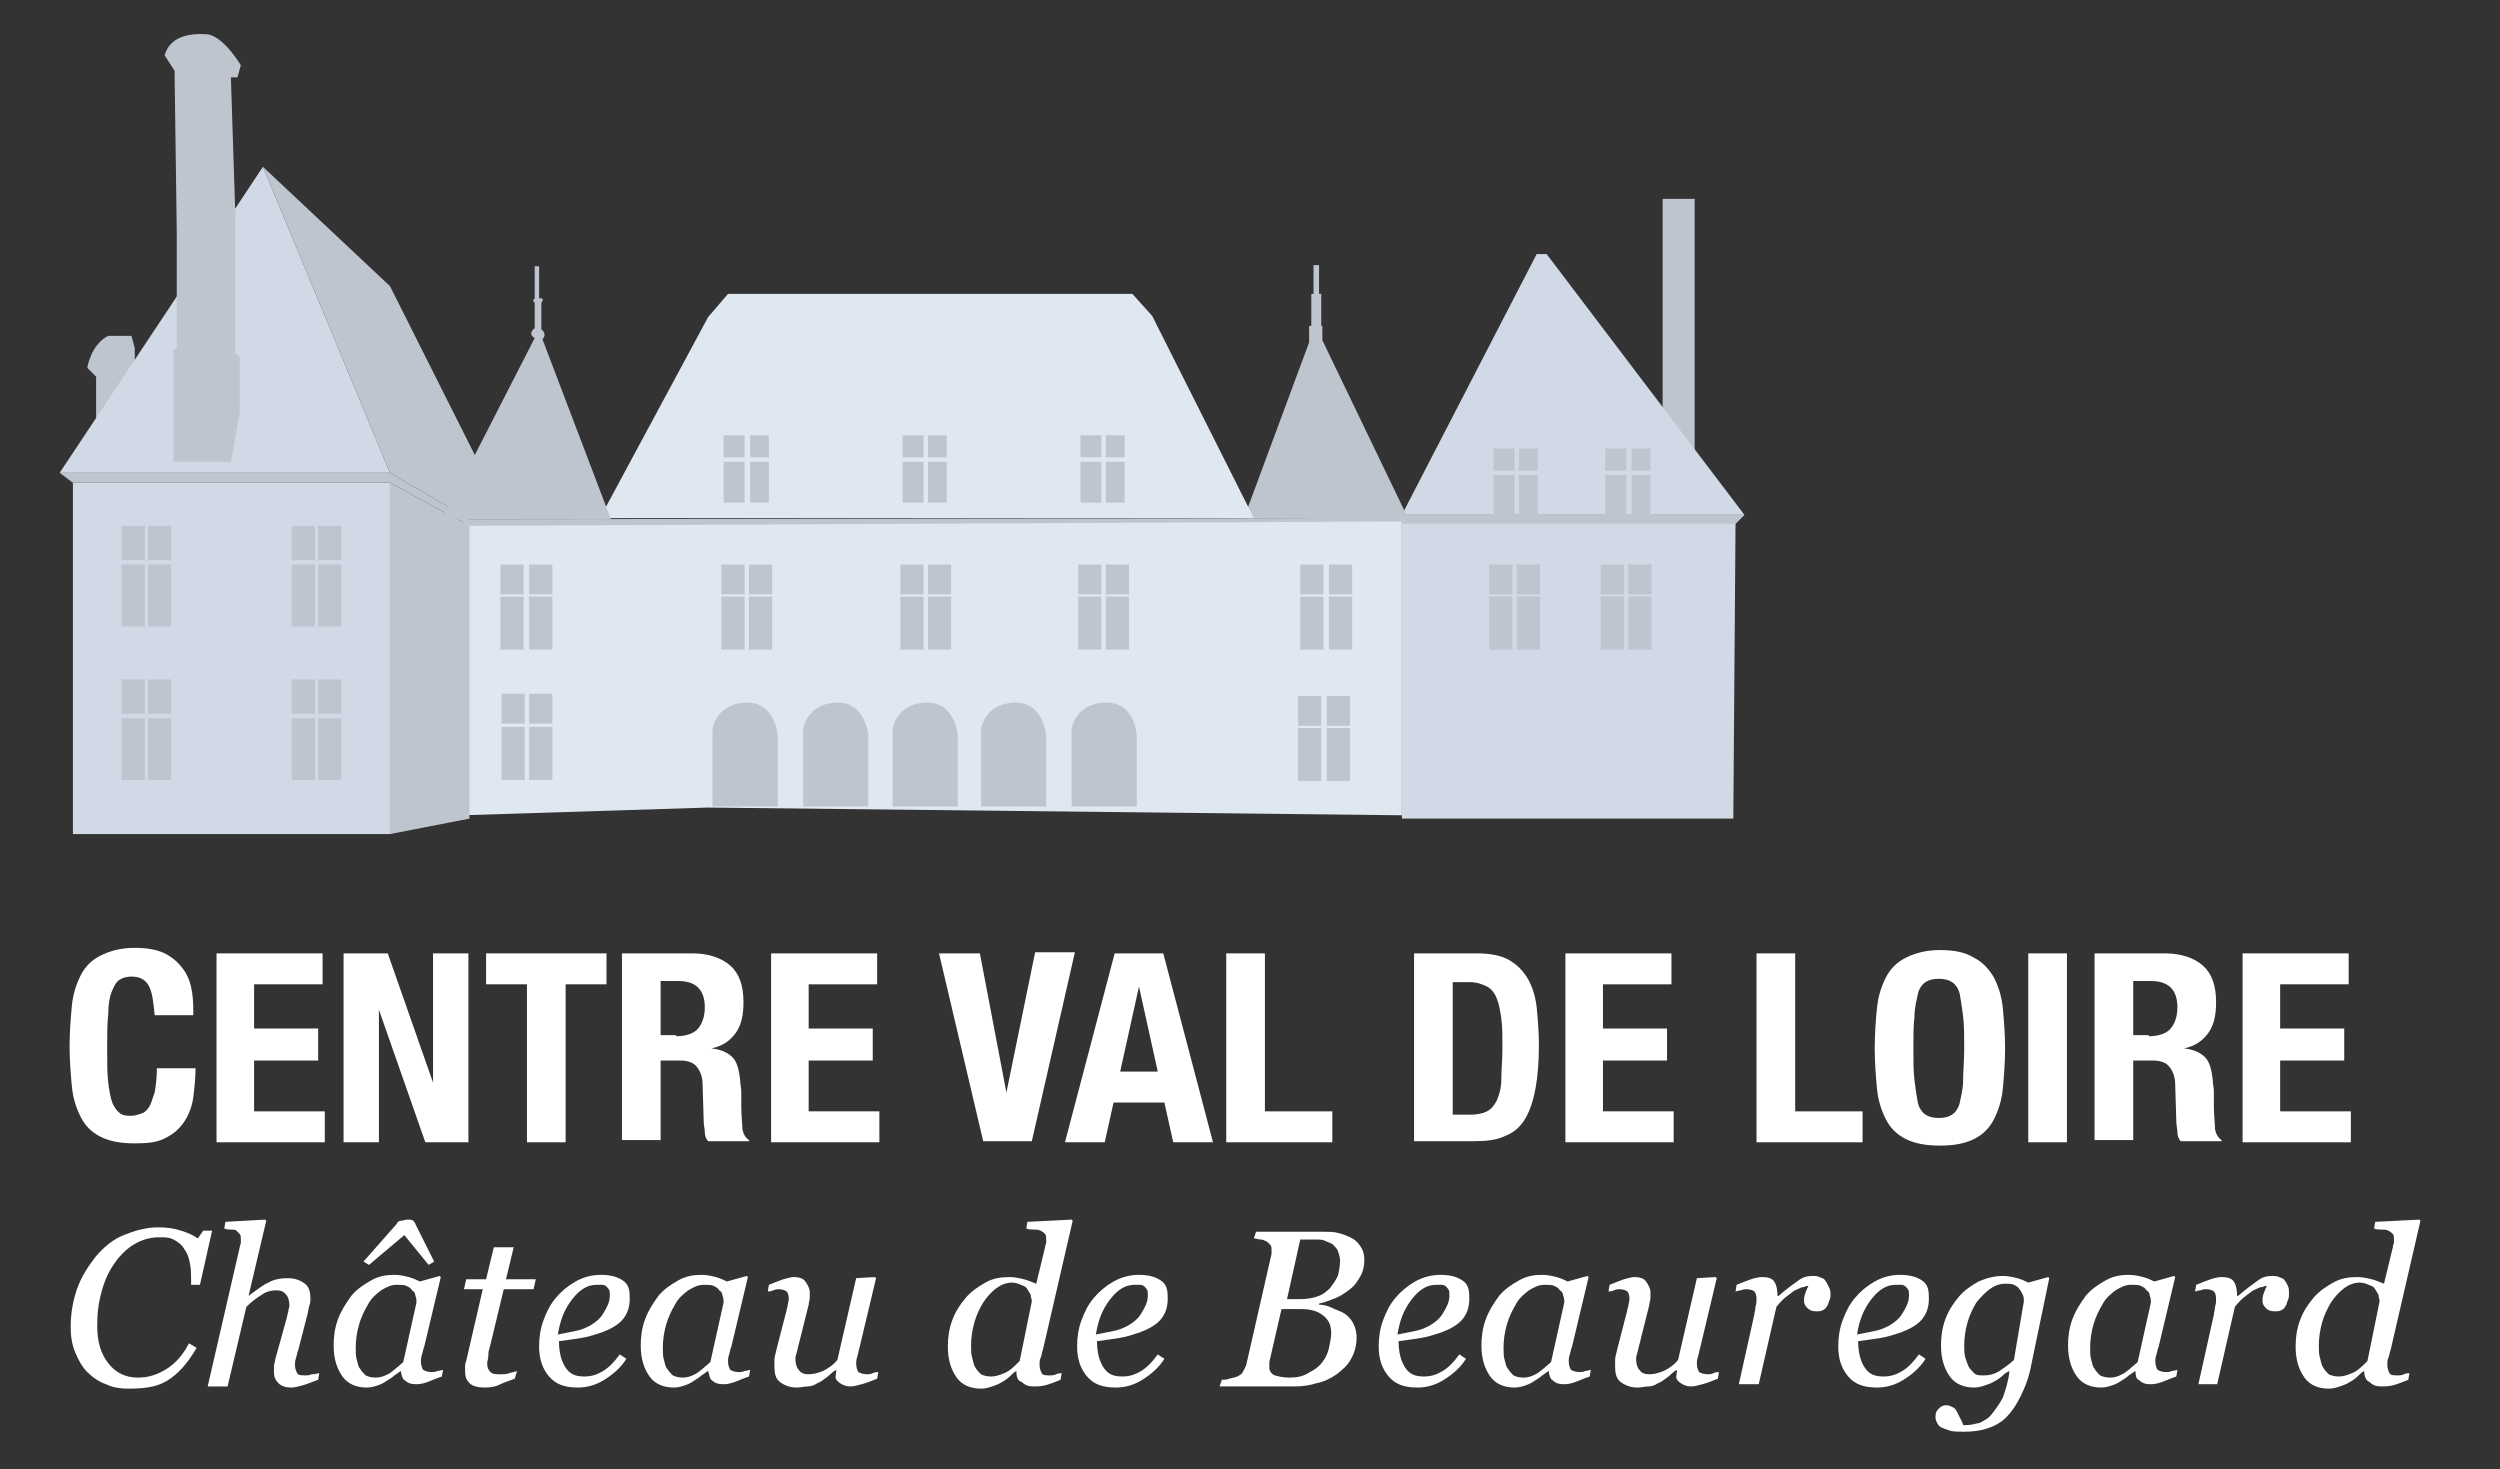 <?xml version="1.0" encoding="utf-8"?>
<!-- Generator: Adobe Illustrator 16.0.0, SVG Export Plug-In . SVG Version: 6.00 Build 0)  -->
<!DOCTYPE svg PUBLIC "-//W3C//DTD SVG 1.1//EN" "http://www.w3.org/Graphics/SVG/1.1/DTD/svg11.dtd">
<svg version="1.1" id="Calque_1" xmlns:x="http://ns.adobe.com/Extensibility/1.0/" xmlns:i="http://ns.adobe.com/AdobeIllustrator/10.0/" xmlns:graph="http://ns.adobe.com/Graphs/1.0/"
	 xmlns="http://www.w3.org/2000/svg" xmlns:xlink="http://www.w3.org/1999/xlink" xmlns:a="http://ns.adobe.com/AdobeSVGViewerExtensions/3.0/"
	 x="0px" y="0px" width="226.3px" height="133px" viewBox="0 0 226.3 133" enable-background="new 0 0 226.3 133"
	 xml:space="preserve">
<rect x="0" y="0" width="226.3" height="133" fill="#333333" stroke="none"/>
<g>
	<path fill="#FFFFFF" d="M13.5,89.3c-0.3-0.6-0.8-0.9-1.6-0.9c-0.4,0-0.8,0.1-1.1,0.3c-0.3,0.2-0.5,0.6-0.7,1.1
		c-0.2,0.5-0.3,1.2-0.3,2c-0.1,0.8-0.1,1.9-0.1,3.1c0,1.3,0,2.3,0.1,3.1c0.1,0.8,0.2,1.4,0.4,1.9c0.2,0.4,0.4,0.7,0.7,0.9
		c0.3,0.2,0.6,0.2,1,0.2c0.3,0,0.6-0.1,0.9-0.2c0.3-0.1,0.5-0.3,0.7-0.6c0.2-0.3,0.3-0.8,0.5-1.3c0.1-0.6,0.2-1.3,0.2-2.2h3.5
		c0,0.9-0.1,1.8-0.2,2.6c-0.1,0.8-0.4,1.6-0.8,2.2c-0.4,0.6-0.9,1.1-1.7,1.5c-0.7,0.4-1.6,0.5-2.8,0.5c-1.3,0-2.3-0.2-3.1-0.6
		c-0.8-0.4-1.4-1-1.8-1.8c-0.4-0.8-0.7-1.7-0.8-2.8c-0.1-1.1-0.2-2.3-0.2-3.6c0-1.3,0.1-2.5,0.2-3.6c0.1-1.1,0.4-2,0.8-2.8
		c0.4-0.8,1-1.4,1.8-1.8c0.8-0.4,1.8-0.7,3.1-0.7c1.2,0,2.2,0.2,2.9,0.6c0.7,0.4,1.2,0.9,1.6,1.5c0.4,0.6,0.6,1.3,0.7,2
		c0.1,0.7,0.1,1.4,0.1,2h-3.5C13.9,90.8,13.8,89.9,13.5,89.3z"/>
	<path fill="#FFFFFF" d="M29.1,89.1H23v4h5.8V96H23v4.6h6.4v2.8h-9.8V86.3h9.6V89.1z"/>
	<path fill="#FFFFFF" d="M39.2,98L39.2,98l0-11.7h3.2v17.1h-3.9l-4.2-12h0v12h-3.2V86.3h4L39.2,98z"/>
	<path fill="#FFFFFF" d="M54.9,89.1h-3.7v14.3h-3.5V89.1h-3.7v-2.8h10.9V89.1z"/>
	<path fill="#FFFFFF" d="M62.7,86.3c1.4,0,2.6,0.4,3.4,1.1s1.2,1.8,1.2,3.3c0,1.2-0.2,2.1-0.7,2.8c-0.5,0.7-1.2,1.2-2.2,1.4v0
		c0.9,0.1,1.5,0.4,1.9,0.8c0.4,0.4,0.6,1.1,0.7,2.1c0,0.3,0.1,0.7,0.1,1c0,0.4,0,0.8,0,1.3c0,0.9,0.1,1.6,0.1,2.1
		c0.1,0.5,0.3,0.8,0.6,1v0.1h-3.7c-0.2-0.2-0.3-0.5-0.3-0.8c0-0.3-0.1-0.6-0.1-1l-0.1-3.3c0-0.7-0.2-1.2-0.5-1.6
		c-0.3-0.4-0.8-0.6-1.5-0.6h-1.8v7.2h-3.5V86.3H62.7z M61.2,93.8c0.8,0,1.5-0.2,1.9-0.6c0.4-0.4,0.7-1.1,0.7-2
		c0-1.6-0.8-2.4-2.4-2.4h-1.6v4.9H61.2z"/>
	<path fill="#FFFFFF" d="M79.3,89.1h-6.1v4h5.8V96h-5.8v4.6h6.4v2.8h-9.8V86.3h9.6V89.1z"/>
	<path fill="#FFFFFF" d="M91.1,98.9L91.1,98.9l2.6-12.7h3.6l-3.9,17.1h-4.4L85,86.3h3.7L91.1,98.9z"/>
	<path fill="#FFFFFF" d="M105.3,86.3l4.5,17.1h-3.6l-0.8-3.6h-4.6l-0.8,3.6h-3.6l4.5-17.1H105.3z M104.8,97l-1.7-7.7h0l-1.7,7.7
		H104.8z"/>
	<path fill="#FFFFFF" d="M111,86.3h3.5v14.3h6.1v2.8H111V86.3z"/>
	<path fill="#FFFFFF" d="M133.7,86.3c1.2,0,2.2,0.2,2.9,0.6c0.7,0.4,1.3,1,1.7,1.7c0.4,0.7,0.7,1.6,0.8,2.6c0.1,1,0.2,2.2,0.2,3.4
		c0,1.5-0.1,2.8-0.3,3.9c-0.2,1.1-0.5,2-0.9,2.7c-0.4,0.7-1,1.3-1.8,1.6c-0.8,0.4-1.7,0.5-2.9,0.5h-5.4V86.3H133.7z M133.1,100.9
		c0.6,0,1.1-0.1,1.5-0.3c0.4-0.2,0.7-0.6,0.9-1c0.2-0.5,0.4-1.1,0.4-1.9s0.1-1.8,0.1-2.9c0-1,0-1.8-0.1-2.6
		c-0.1-0.7-0.2-1.3-0.4-1.8c-0.2-0.5-0.5-0.9-0.9-1.1c-0.4-0.2-0.9-0.4-1.6-0.4h-1.5v12H133.1z"/>
	<path fill="#FFFFFF" d="M151.2,89.1h-6.1v4h5.8V96h-5.8v4.6h6.4v2.8h-9.8V86.3h9.6V89.1z"/>
	<path fill="#FFFFFF" d="M159,86.3h3.5v14.3h6.1v2.8H159V86.3z"/>
	<path fill="#FFFFFF" d="M169.9,91.3c0.1-1.1,0.4-2,0.8-2.8c0.4-0.8,1-1.4,1.8-1.8c0.8-0.4,1.8-0.7,3.1-0.7s2.3,0.2,3.1,0.7
		c0.8,0.4,1.4,1.1,1.8,1.8c0.4,0.8,0.7,1.7,0.8,2.8s0.2,2.3,0.2,3.6c0,1.3-0.1,2.5-0.2,3.6s-0.4,2-0.8,2.8c-0.4,0.8-1,1.4-1.8,1.8
		c-0.8,0.4-1.8,0.6-3.1,0.6s-2.3-0.2-3.1-0.6c-0.8-0.4-1.4-1-1.8-1.8c-0.4-0.8-0.7-1.7-0.8-2.8c-0.1-1.1-0.2-2.3-0.2-3.6
		C169.7,93.5,169.8,92.3,169.9,91.3z M173.3,97.8c0.1,0.8,0.2,1.5,0.3,2s0.4,0.9,0.7,1.1c0.3,0.2,0.7,0.3,1.2,0.3s0.9-0.1,1.2-0.3
		c0.3-0.2,0.6-0.6,0.7-1.1s0.3-1.2,0.3-2s0.1-1.8,0.1-2.9s0-2.1-0.1-2.9c-0.1-0.8-0.2-1.5-0.3-2s-0.4-0.9-0.7-1.1
		c-0.3-0.2-0.7-0.3-1.2-0.3s-0.9,0.1-1.2,0.3c-0.3,0.2-0.6,0.6-0.7,1.1s-0.3,1.2-0.3,2c-0.1,0.8-0.1,1.8-0.1,2.9
		S173.2,97,173.3,97.8z"/>
	<path fill="#FFFFFF" d="M183.6,86.3h3.5v17.1h-3.5V86.3z"/>
	<path fill="#FFFFFF" d="M196,86.3c1.4,0,2.6,0.4,3.4,1.1c0.8,0.7,1.2,1.8,1.2,3.3c0,1.2-0.2,2.1-0.7,2.8c-0.5,0.7-1.2,1.2-2.2,1.4
		v0c0.9,0.1,1.5,0.4,1.9,0.8c0.4,0.4,0.6,1.1,0.7,2.1c0,0.3,0.1,0.7,0.1,1c0,0.4,0,0.8,0,1.3c0,0.9,0.1,1.6,0.1,2.1
		c0.1,0.5,0.3,0.8,0.6,1v0.1h-3.7c-0.2-0.2-0.3-0.5-0.3-0.8c0-0.3-0.1-0.6-0.1-1l-0.1-3.3c0-0.7-0.2-1.2-0.5-1.6
		c-0.3-0.4-0.8-0.6-1.5-0.6h-1.8v7.2h-3.5V86.3H196z M194.5,93.8c0.8,0,1.5-0.2,1.9-0.6c0.4-0.4,0.7-1.1,0.7-2
		c0-1.6-0.8-2.4-2.4-2.4h-1.6v4.9H194.5z"/>
	<path fill="#FFFFFF" d="M212.5,89.1h-6.1v4h5.8V96h-5.8v4.6h6.4v2.8H203V86.3h9.6V89.1z"/>
	<path fill="#FFFFFF" d="M11.6,125.7c-0.7,0-1.4-0.1-2-0.4c-0.6-0.2-1.2-0.6-1.7-1.1c-0.5-0.5-0.8-1.1-1.1-1.8
		c-0.3-0.7-0.4-1.5-0.4-2.3c0-1.2,0.2-2.4,0.6-3.5c0.4-1.1,1-2,1.7-2.9c0.7-0.8,1.5-1.5,2.5-1.9s2-0.7,3.1-0.7
		c0.8,0,1.5,0.1,2.1,0.3s1.1,0.4,1.5,0.7l0.5-0.7h0.8l-1.1,4.9h-0.8v-0.4c0-0.5,0-1-0.1-1.5c-0.1-0.5-0.2-0.9-0.5-1.3
		c-0.2-0.4-0.6-0.7-1-0.9S15,112,14.4,112c-0.8,0-1.5,0.2-2.2,0.6c-0.7,0.4-1.3,1-1.8,1.7c-0.5,0.7-0.9,1.5-1.2,2.6s-0.4,2-0.4,3.1
		c0,1.4,0.3,2.5,1,3.4s1.6,1.3,2.7,1.3c1,0,1.8-0.3,2.6-0.8s1.5-1.3,2-2.3l0.7,0.4c-0.8,1.4-1.7,2.4-2.7,3S12.9,125.7,11.6,125.7z"
		/>
	<path fill="#FFFFFF" d="M28.9,124.3l-0.1,0.6c-0.6,0.2-1,0.4-1.4,0.5s-0.7,0.2-1,0.2c-0.5,0-0.9-0.1-1.2-0.4
		c-0.3-0.3-0.4-0.6-0.4-1c0-0.1,0-0.3,0-0.5c0-0.2,0.1-0.4,0.1-0.6l1-3.6c0.1-0.3,0.1-0.5,0.2-0.8c0-0.2,0.1-0.4,0.1-0.5
		c0-0.4-0.1-0.8-0.3-1c-0.2-0.3-0.5-0.4-0.9-0.4c-0.4,0-0.9,0.1-1.3,0.4c-0.5,0.3-0.9,0.6-1.4,1.1l-1.7,7.2h-1.8l2.9-12.6
		c0-0.1,0.1-0.3,0.1-0.4s0-0.2,0-0.3c0-0.2,0-0.4-0.1-0.5c-0.1-0.1-0.2-0.2-0.3-0.3c-0.1-0.1-0.3-0.1-0.5-0.1s-0.4,0-0.6-0.1
		l0.1-0.6l3.6-0.2l0.1,0.1l-1.6,6.8h0c0.7-0.5,1.3-1,1.8-1.2c0.5-0.3,1.1-0.4,1.8-0.4c0.6,0,1.1,0.2,1.5,0.5s0.5,0.8,0.5,1.4
		c0,0.1,0,0.3-0.1,0.6s-0.1,0.6-0.2,0.9l-0.8,3.1c-0.1,0.2-0.1,0.4-0.2,0.7c-0.1,0.3-0.1,0.5-0.1,0.6c0,0.4,0.1,0.6,0.2,0.8
		s0.4,0.2,0.8,0.2c0.1,0,0.3,0,0.5-0.1C28.6,124.4,28.8,124.3,28.9,124.3z"/>
	<path fill="#FFFFFF" d="M36.3,124.1L36.3,124.1c-0.2,0.1-0.4,0.3-0.6,0.4c-0.2,0.2-0.4,0.3-0.7,0.5c-0.3,0.2-0.5,0.3-0.8,0.4
		c-0.3,0.1-0.6,0.2-1,0.2c-0.9,0-1.7-0.3-2.2-1c-0.5-0.7-0.8-1.6-0.8-2.8c0-0.8,0.1-1.6,0.4-2.4c0.3-0.8,0.7-1.4,1.2-2.1
		c0.5-0.6,1.1-1,1.8-1.4c0.7-0.4,1.4-0.5,2.1-0.5c0.5,0,0.9,0.1,1.3,0.2c0.4,0.1,0.8,0.3,1,0.4l1.8-0.5l0.1,0.1l-1.5,6.3
		c-0.1,0.2-0.1,0.4-0.2,0.7c-0.1,0.3-0.1,0.5-0.1,0.6c0,0.4,0.1,0.6,0.2,0.8c0.2,0.1,0.4,0.2,0.8,0.2c0.1,0,0.3,0,0.5-0.1
		c0.2,0,0.4-0.1,0.5-0.1l-0.1,0.6c-0.6,0.2-1,0.4-1.3,0.5s-0.6,0.2-1,0.2c-0.5,0-0.8-0.1-1.1-0.4C36.5,124.9,36.3,124.5,36.3,124.1z
		 M37.7,117.9c0-0.2,0-0.4-0.1-0.6c0-0.2-0.1-0.4-0.3-0.5c-0.1-0.2-0.3-0.3-0.5-0.4c-0.2-0.1-0.5-0.1-0.9-0.1
		c-0.5,0-0.9,0.2-1.4,0.5c-0.4,0.3-0.9,0.7-1.2,1.3c-0.3,0.5-0.6,1.1-0.8,1.8c-0.2,0.7-0.3,1.4-0.3,2.1c0,0.4,0,0.8,0.1,1.1
		s0.1,0.6,0.3,0.8c0.1,0.2,0.3,0.4,0.5,0.6c0.2,0.1,0.5,0.2,0.9,0.2c0.4,0,0.7-0.1,1.1-0.3c0.4-0.2,0.8-0.6,1.4-1.1L37.7,117.9z
		 M39.3,114.2l-0.5,0.3l-2.2-2.7l-3.2,2.7l-0.5-0.3l3-3.4c0.1-0.2,0.2-0.3,0.4-0.3s0.3-0.1,0.6-0.1c0.2,0,0.4,0,0.5,0.1
		s0.2,0.2,0.2,0.3L39.3,114.2z"/>
	<path fill="#FFFFFF" d="M43.9,125.6c-0.6,0-1.1-0.1-1.4-0.4s-0.4-0.6-0.4-1.1c0-0.2,0-0.3,0-0.4s0-0.3,0.1-0.5l1.5-6.5H42l0.2-0.9
		H44l0.7-2.9h1.8l-0.7,2.9h2.7l-0.2,0.9h-2.7l-1.3,5.4c-0.1,0.2-0.1,0.5-0.1,0.7s-0.1,0.4-0.1,0.6c0,0.4,0.1,0.6,0.3,0.8
		c0.2,0.2,0.5,0.2,1,0.2c0.2,0,0.4,0,0.7-0.1s0.5-0.1,0.7-0.2l-0.2,0.7c-0.5,0.2-0.9,0.3-1.3,0.5S44.5,125.6,43.9,125.6z"/>
	<path fill="#FFFFFF" d="M57,117.6c0,0.7-0.2,1.3-0.6,1.8c-0.4,0.5-1.1,0.9-1.9,1.2c-0.6,0.2-1.2,0.4-1.8,0.5
		c-0.6,0.1-1.3,0.2-2.1,0.3c0,1,0.2,1.8,0.6,2.4s0.9,0.8,1.7,0.8c0.7,0,1.2-0.2,1.7-0.5s1-0.8,1.5-1.5l0.6,0.4
		c-0.5,0.8-1.2,1.4-2,1.9s-1.6,0.7-2.4,0.7c-1.2,0-2-0.3-2.6-1s-0.9-1.6-0.9-2.7c0-0.8,0.1-1.6,0.4-2.4s0.6-1.4,1.1-2
		c0.5-0.6,1.1-1.1,1.8-1.5c0.7-0.4,1.5-0.6,2.3-0.6c0.9,0,1.6,0.2,2.1,0.6S57,117,57,117.6z M55.2,117.3c0-0.3,0-0.5-0.1-0.6
		s-0.2-0.3-0.3-0.3c-0.1-0.1-0.2-0.1-0.4-0.1s-0.3,0-0.4,0c-0.8,0-1.5,0.4-2.2,1.3c-0.7,0.9-1.1,1.9-1.3,3.2c0.5-0.1,1-0.2,1.5-0.3
		c0.6-0.1,1-0.3,1.4-0.5c0.5-0.3,0.9-0.6,1.2-1.1S55.2,117.9,55.2,117.3z"/>
	<path fill="#FFFFFF" d="M64.1,124.1L64.1,124.1c-0.2,0.1-0.4,0.3-0.6,0.4c-0.2,0.2-0.4,0.3-0.7,0.5c-0.3,0.2-0.5,0.3-0.8,0.4
		c-0.3,0.1-0.6,0.2-1,0.2c-0.9,0-1.7-0.3-2.2-1c-0.5-0.7-0.8-1.6-0.8-2.8c0-0.8,0.1-1.6,0.4-2.4c0.3-0.8,0.7-1.4,1.2-2.1
		c0.5-0.6,1.1-1,1.8-1.4c0.7-0.4,1.4-0.5,2.1-0.5c0.5,0,0.9,0.1,1.3,0.2c0.4,0.1,0.8,0.3,1,0.4l1.8-0.5l0.1,0.1l-1.5,6.3
		c-0.1,0.2-0.1,0.4-0.2,0.7c-0.1,0.3-0.1,0.5-0.1,0.6c0,0.4,0.1,0.6,0.2,0.8c0.2,0.1,0.4,0.2,0.8,0.2c0.1,0,0.3,0,0.5-0.1
		c0.2,0,0.4-0.1,0.5-0.1l-0.1,0.6c-0.6,0.2-1,0.4-1.3,0.5s-0.6,0.2-1,0.2c-0.5,0-0.8-0.1-1.1-0.4C64.3,124.9,64.2,124.5,64.1,124.1z
		 M65.5,117.9c0-0.2,0-0.4-0.1-0.6c0-0.2-0.1-0.4-0.3-0.5c-0.1-0.2-0.3-0.3-0.5-0.4c-0.2-0.1-0.5-0.1-0.9-0.1
		c-0.5,0-0.9,0.2-1.4,0.5c-0.4,0.3-0.9,0.7-1.2,1.3c-0.3,0.5-0.6,1.1-0.8,1.8c-0.2,0.7-0.3,1.4-0.3,2.1c0,0.4,0,0.8,0.1,1.1
		s0.1,0.6,0.3,0.8c0.1,0.2,0.3,0.4,0.5,0.6c0.2,0.1,0.5,0.2,0.9,0.2c0.4,0,0.7-0.1,1.1-0.3c0.4-0.2,0.8-0.6,1.4-1.1L65.5,117.9z"/>
	<path fill="#FFFFFF" d="M75.7,124L75.7,124c-0.4,0.2-0.6,0.5-0.9,0.7s-0.5,0.4-0.8,0.5c-0.3,0.2-0.6,0.3-0.9,0.3s-0.6,0.1-1,0.1
		c-0.6,0-1.1-0.2-1.5-0.5s-0.5-0.8-0.5-1.4c0-0.2,0-0.3,0-0.6s0.1-0.5,0.2-1l0.8-3.1c0.1-0.3,0.1-0.5,0.2-0.8c0-0.2,0.1-0.4,0.1-0.6
		c0-0.4-0.1-0.6-0.2-0.7s-0.4-0.2-0.7-0.2c-0.1,0-0.3,0-0.5,0.1c-0.2,0.1-0.4,0.1-0.5,0.1l0.1-0.6c0.5-0.2,1-0.4,1.3-0.5
		c0.4-0.1,0.7-0.2,0.9-0.2c0.5,0,0.9,0.1,1.1,0.4s0.4,0.6,0.4,1c0,0.1,0,0.3,0,0.5c0,0.2-0.1,0.4-0.1,0.6l-0.9,3.6
		c-0.1,0.3-0.1,0.5-0.2,0.8s-0.1,0.4-0.1,0.5c0,0.4,0.1,0.8,0.3,1c0.2,0.3,0.5,0.4,0.9,0.4c0.4,0,0.8-0.1,1.3-0.3
		c0.4-0.2,0.9-0.5,1.3-1l1.7-7.4l1.7-0.1l0.1,0.1l-1.5,6.3c-0.1,0.3-0.1,0.5-0.2,0.8c-0.1,0.3-0.1,0.5-0.1,0.6
		c0,0.4,0.1,0.6,0.2,0.8c0.2,0.1,0.4,0.2,0.8,0.2c0.1,0,0.3,0,0.5-0.1s0.4-0.1,0.5-0.1l-0.1,0.6c-0.5,0.2-1,0.4-1.4,0.5
		s-0.7,0.2-1,0.2c-0.5,0-0.9-0.2-1.2-0.5S75.7,124.5,75.7,124z"/>
	<path fill="#FFFFFF" d="M92,124.1L92,124.1c-0.2,0.1-0.4,0.3-0.6,0.5c-0.2,0.2-0.5,0.4-0.7,0.5c-0.3,0.2-0.6,0.3-0.9,0.4
		c-0.3,0.1-0.6,0.2-1,0.2c-0.9,0-1.7-0.3-2.2-1s-0.8-1.6-0.8-2.8c0-0.8,0.1-1.6,0.4-2.4s0.7-1.4,1.2-2c0.5-0.6,1.1-1,1.8-1.4
		s1.4-0.5,2.2-0.5c0.4,0,0.9,0.1,1.3,0.2c0.4,0.1,0.8,0.3,1.1,0.4l0.8-3.3c0-0.2,0.1-0.3,0.1-0.4s0-0.2,0-0.3c0-0.2,0-0.4-0.1-0.5
		c-0.1-0.1-0.2-0.2-0.4-0.3c-0.2-0.1-0.4-0.1-0.6-0.1s-0.5,0-0.7-0.1l0.1-0.6l4-0.2l0.1,0.1l-2.7,11.7c-0.1,0.2-0.1,0.5-0.2,0.7
		s-0.1,0.5-0.1,0.6c0,0.4,0.1,0.6,0.2,0.8s0.4,0.2,0.8,0.2c0.1,0,0.3,0,0.5-0.1s0.4-0.1,0.5-0.1l-0.1,0.6c-0.5,0.2-1,0.4-1.4,0.5
		s-0.7,0.1-1,0.1c-0.5,0-0.8-0.1-1.1-0.4C92.1,125,92,124.6,92,124.1z M93.4,117.8c0-0.2-0.1-0.4-0.1-0.6c-0.1-0.2-0.2-0.3-0.3-0.5
		c-0.1-0.2-0.3-0.3-0.6-0.4c-0.2-0.1-0.5-0.2-0.8-0.2c-0.5,0-1,0.2-1.4,0.5c-0.4,0.3-0.8,0.7-1.2,1.3c-0.3,0.5-0.6,1.1-0.8,1.8
		c-0.2,0.7-0.3,1.4-0.3,2.1c0,0.4,0,0.8,0.1,1.1s0.1,0.6,0.3,0.9c0.1,0.2,0.3,0.4,0.5,0.6c0.2,0.1,0.5,0.2,0.9,0.2
		c0.4,0,0.7-0.1,1.2-0.3s0.9-0.6,1.4-1.1L93.4,117.8z"/>
	<path fill="#FFFFFF" d="M105.7,117.6c0,0.7-0.2,1.3-0.6,1.8c-0.4,0.5-1.1,0.9-1.9,1.2c-0.6,0.2-1.2,0.4-1.8,0.5
		c-0.6,0.1-1.3,0.2-2.1,0.3c0,1,0.2,1.8,0.6,2.4s0.9,0.8,1.7,0.8c0.7,0,1.2-0.2,1.7-0.5s1-0.8,1.5-1.5l0.6,0.4
		c-0.5,0.8-1.2,1.4-2,1.9s-1.6,0.7-2.4,0.7c-1.2,0-2-0.3-2.6-1s-0.9-1.6-0.9-2.7c0-0.8,0.1-1.6,0.4-2.4s0.6-1.4,1.1-2
		c0.5-0.6,1.1-1.1,1.8-1.5c0.7-0.4,1.5-0.6,2.3-0.6c0.9,0,1.6,0.2,2.1,0.6S105.7,117,105.7,117.6z M103.9,117.3c0-0.3,0-0.5-0.1-0.6
		s-0.2-0.3-0.3-0.3c-0.1-0.1-0.2-0.1-0.4-0.1s-0.3,0-0.4,0c-0.8,0-1.5,0.4-2.2,1.3c-0.7,0.9-1.1,1.9-1.3,3.2c0.5-0.1,1-0.2,1.5-0.3
		c0.6-0.1,1-0.3,1.4-0.5c0.5-0.3,0.9-0.6,1.2-1.1S103.9,117.9,103.9,117.3z"/>
	<path fill="#FFFFFF" d="M122.4,112.1c0.4,0.2,0.6,0.5,0.8,0.8s0.3,0.7,0.3,1.1c0,0.6-0.1,1.1-0.4,1.6s-0.5,0.8-0.9,1.1
		c-0.4,0.3-0.8,0.6-1.3,0.8s-1,0.4-1.5,0.5v0.1c0.4,0,0.8,0.1,1.2,0.3s0.8,0.3,1.1,0.5c0.3,0.2,0.6,0.5,0.8,0.9
		c0.2,0.4,0.3,0.8,0.3,1.3c0,0.7-0.2,1.4-0.5,1.9c-0.3,0.6-0.8,1-1.3,1.4c-0.6,0.4-1.2,0.7-1.8,0.8c-0.6,0.2-1.3,0.3-2,0.3h-6.8
		l0.2-0.6c0.2,0,0.4,0,0.7-0.1s0.5-0.1,0.7-0.2c0.2-0.1,0.4-0.2,0.5-0.4s0.2-0.4,0.3-0.6l2.3-10.1c0-0.1,0-0.1,0-0.2s0-0.1,0-0.2
		c0-0.1,0-0.3-0.1-0.4c-0.1-0.1-0.2-0.2-0.3-0.3c-0.2-0.1-0.4-0.2-0.6-0.2c-0.2,0-0.4-0.1-0.6-0.1l0.2-0.6h6.1c0.5,0,0.9,0,1.3,0.1
		S122.1,111.9,122.4,112.1z M119.7,123.3c0.3-0.4,0.5-0.8,0.6-1.3c0.1-0.5,0.2-0.9,0.2-1.3c0-0.7-0.2-1.2-0.7-1.6
		c-0.5-0.4-1.1-0.6-2-0.6c-0.4,0-0.8,0-1.1,0c-0.3,0-0.5,0-0.7,0l-1.1,4.8c0,0.1,0,0.2,0,0.3s0,0.2,0,0.2c0,0.3,0.2,0.6,0.5,0.7
		s0.8,0.2,1.3,0.2c0.7,0,1.2-0.1,1.7-0.4C119,124,119.4,123.7,119.7,123.3z M120.4,116.6c0.3-0.4,0.5-0.7,0.7-1.1
		c0.1-0.4,0.2-0.9,0.2-1.4c0-0.3-0.1-0.6-0.2-0.9c-0.1-0.2-0.3-0.4-0.5-0.6c-0.2-0.1-0.5-0.2-0.7-0.3s-0.5-0.1-0.8-0.1
		c-0.2,0-0.5,0-0.7,0c-0.3,0-0.5,0-0.7,0l-1.2,5.4h1.2c0.6,0,1.2-0.1,1.7-0.3C119.7,117.2,120.1,116.9,120.4,116.6z"/>
	<path fill="#FFFFFF" d="M133,117.6c0,0.7-0.2,1.3-0.6,1.8c-0.4,0.5-1.1,0.9-1.9,1.2c-0.6,0.2-1.2,0.4-1.8,0.5
		c-0.6,0.1-1.3,0.2-2.1,0.3c0,1,0.2,1.8,0.6,2.4s0.9,0.8,1.7,0.8c0.7,0,1.2-0.2,1.7-0.5s1-0.8,1.5-1.5l0.6,0.4
		c-0.5,0.8-1.2,1.4-2,1.9s-1.6,0.7-2.4,0.7c-1.2,0-2-0.3-2.6-1s-0.9-1.6-0.9-2.7c0-0.8,0.1-1.6,0.4-2.4s0.6-1.4,1.1-2
		c0.5-0.6,1.1-1.1,1.8-1.5c0.7-0.4,1.5-0.6,2.3-0.6c0.9,0,1.6,0.2,2.1,0.6S133,117,133,117.6z M131.2,117.3c0-0.3,0-0.5-0.1-0.6
		s-0.2-0.3-0.3-0.3c-0.1-0.1-0.2-0.1-0.4-0.1s-0.3,0-0.4,0c-0.8,0-1.5,0.4-2.2,1.3c-0.7,0.9-1.1,1.9-1.3,3.2c0.5-0.1,1-0.2,1.5-0.3
		c0.6-0.1,1-0.3,1.4-0.5c0.5-0.3,0.9-0.6,1.2-1.1S131.2,117.9,131.2,117.3z"/>
	<path fill="#FFFFFF" d="M140.2,124.1L140.2,124.1c-0.2,0.1-0.4,0.3-0.6,0.4c-0.2,0.2-0.4,0.3-0.7,0.5c-0.3,0.2-0.5,0.3-0.8,0.4
		c-0.3,0.1-0.6,0.2-1,0.2c-0.9,0-1.7-0.3-2.2-1c-0.5-0.7-0.8-1.6-0.8-2.8c0-0.8,0.1-1.6,0.4-2.4c0.3-0.8,0.7-1.4,1.2-2.1
		c0.5-0.6,1.1-1,1.8-1.4c0.7-0.4,1.4-0.5,2.1-0.5c0.5,0,0.9,0.1,1.3,0.2c0.4,0.1,0.8,0.3,1,0.4l1.8-0.5l0.1,0.1l-1.5,6.3
		c-0.1,0.2-0.1,0.4-0.2,0.7c-0.1,0.3-0.1,0.5-0.1,0.6c0,0.4,0.1,0.6,0.2,0.8c0.2,0.1,0.4,0.2,0.8,0.2c0.1,0,0.3,0,0.5-0.1
		c0.2,0,0.4-0.1,0.5-0.1l-0.1,0.6c-0.6,0.2-1,0.4-1.3,0.5s-0.6,0.2-1,0.2c-0.5,0-0.8-0.1-1.1-0.4
		C140.4,124.9,140.2,124.5,140.2,124.1z M141.6,117.9c0-0.2,0-0.4-0.1-0.6c0-0.2-0.1-0.4-0.3-0.5c-0.1-0.2-0.3-0.3-0.5-0.4
		c-0.2-0.1-0.5-0.1-0.9-0.1c-0.5,0-0.9,0.2-1.4,0.5c-0.4,0.3-0.9,0.7-1.2,1.3c-0.3,0.5-0.6,1.1-0.8,1.8c-0.2,0.7-0.3,1.4-0.3,2.1
		c0,0.4,0,0.8,0.1,1.1s0.1,0.6,0.3,0.8c0.1,0.2,0.3,0.4,0.5,0.6c0.2,0.1,0.5,0.2,0.9,0.2c0.4,0,0.7-0.1,1.1-0.3
		c0.4-0.2,0.8-0.6,1.4-1.1L141.6,117.9z"/>
	<path fill="#FFFFFF" d="M151.8,124L151.8,124c-0.4,0.2-0.6,0.5-0.9,0.7s-0.5,0.4-0.8,0.5c-0.3,0.2-0.6,0.3-0.9,0.3s-0.6,0.1-1,0.1
		c-0.6,0-1.1-0.2-1.5-0.5s-0.5-0.8-0.5-1.4c0-0.2,0-0.3,0-0.6s0.1-0.5,0.2-1l0.8-3.1c0.1-0.3,0.1-0.5,0.2-0.8c0-0.2,0.1-0.4,0.1-0.6
		c0-0.4-0.1-0.6-0.2-0.7s-0.4-0.2-0.7-0.2c-0.1,0-0.3,0-0.5,0.1c-0.2,0.1-0.4,0.1-0.5,0.1l0.1-0.6c0.5-0.2,1-0.4,1.3-0.5
		c0.4-0.1,0.7-0.2,0.9-0.2c0.5,0,0.9,0.1,1.1,0.4s0.4,0.6,0.4,1c0,0.1,0,0.3,0,0.5c0,0.2-0.1,0.4-0.1,0.6l-0.9,3.6
		c-0.1,0.3-0.1,0.5-0.2,0.8s-0.1,0.4-0.1,0.5c0,0.4,0.1,0.8,0.3,1c0.2,0.3,0.5,0.4,0.9,0.4c0.4,0,0.8-0.1,1.3-0.3
		c0.4-0.2,0.9-0.5,1.3-1l1.7-7.4l1.7-0.1l0.1,0.1l-1.5,6.3c-0.1,0.3-0.1,0.5-0.2,0.8c-0.1,0.3-0.1,0.5-0.1,0.6
		c0,0.4,0.1,0.6,0.2,0.8c0.2,0.1,0.4,0.2,0.8,0.2c0.1,0,0.3,0,0.5-0.1s0.4-0.1,0.5-0.1l-0.1,0.6c-0.5,0.2-1,0.4-1.4,0.5
		s-0.7,0.2-1,0.2c-0.5,0-0.9-0.2-1.2-0.5S151.8,124.5,151.8,124z"/>
	<path fill="#FFFFFF" d="M165.7,117.1c0,0.2,0,0.4-0.1,0.6s-0.1,0.4-0.2,0.5c-0.1,0.2-0.2,0.3-0.4,0.4s-0.3,0.1-0.6,0.1
		c-0.4,0-0.6-0.1-0.8-0.3s-0.3-0.4-0.3-0.6c0-0.2,0-0.4,0.1-0.7s0.2-0.5,0.3-0.7c-0.1,0-0.2,0-0.4,0.1c-0.2,0-0.4,0.1-0.6,0.2
		c-0.3,0.1-0.5,0.3-0.9,0.6c-0.3,0.2-0.7,0.6-1,1l-1.6,7h-1.8l1.4-6.3c0-0.2,0.1-0.4,0.1-0.7c0.1-0.3,0.1-0.5,0.1-0.7
		c0-0.4-0.1-0.6-0.2-0.7c-0.1-0.1-0.4-0.2-0.7-0.2c-0.1,0-0.3,0-0.5,0.1c-0.2,0-0.4,0.1-0.5,0.1l0.1-0.6c0.5-0.2,1-0.4,1.3-0.5
		s0.7-0.2,1-0.2c0.5,0,0.9,0.1,1.1,0.4c0.2,0.3,0.3,0.7,0.3,1.3h0.1c0.8-0.7,1.4-1.1,1.8-1.4c0.4-0.3,0.8-0.4,1.3-0.4
		c0.2,0,0.4,0,0.6,0.1s0.4,0.1,0.5,0.3c0.1,0.1,0.2,0.3,0.3,0.5S165.7,116.8,165.7,117.1z"/>
	<path fill="#FFFFFF" d="M174.6,117.6c0,0.7-0.2,1.3-0.6,1.8c-0.4,0.5-1.1,0.9-1.9,1.2c-0.6,0.2-1.2,0.4-1.8,0.5
		c-0.6,0.1-1.3,0.2-2.1,0.3c0,1,0.2,1.8,0.6,2.4s0.9,0.8,1.7,0.8c0.7,0,1.2-0.2,1.7-0.5s1-0.8,1.5-1.5l0.6,0.4
		c-0.5,0.8-1.2,1.4-2,1.9s-1.6,0.7-2.4,0.7c-1.2,0-2-0.3-2.6-1s-0.9-1.6-0.9-2.7c0-0.8,0.1-1.6,0.4-2.4s0.6-1.4,1.1-2
		c0.5-0.6,1.1-1.1,1.8-1.5c0.7-0.4,1.5-0.6,2.3-0.6c0.9,0,1.6,0.2,2.1,0.6S174.6,117,174.6,117.6z M172.8,117.3c0-0.3,0-0.5-0.1-0.6
		s-0.2-0.3-0.3-0.3c-0.1-0.1-0.2-0.1-0.4-0.1s-0.3,0-0.4,0c-0.8,0-1.5,0.4-2.2,1.3c-0.7,0.9-1.1,1.9-1.3,3.2c0.5-0.1,1-0.2,1.5-0.3
		c0.6-0.1,1-0.3,1.4-0.5c0.5-0.3,0.9-0.6,1.2-1.1S172.8,117.9,172.8,117.3z"/>
	<path fill="#FFFFFF" d="M181.9,124.1L181.9,124.1c-0.2,0.1-0.4,0.2-0.6,0.4c-0.2,0.2-0.5,0.4-0.7,0.5c-0.3,0.2-0.6,0.3-0.9,0.4
		c-0.3,0.1-0.6,0.2-1,0.2c-0.9,0-1.7-0.3-2.2-1s-0.8-1.6-0.8-2.8c0-0.8,0.1-1.6,0.4-2.4s0.7-1.4,1.2-2c0.5-0.6,1.1-1,1.8-1.4
		c0.7-0.3,1.4-0.5,2.2-0.5c0.5,0,0.9,0.1,1.3,0.2c0.4,0.1,0.8,0.3,1,0.4l1.8-0.5l0.1,0.1l-1.6,7.7c-0.2,1.2-0.6,2.2-1,3
		c-0.4,0.8-0.8,1.4-1.3,1.9c-0.5,0.5-1.1,0.8-1.7,1c-0.6,0.2-1.3,0.3-2.1,0.3c-0.5,0-1,0-1.3-0.1s-0.6-0.2-0.8-0.3s-0.3-0.3-0.4-0.5
		s-0.1-0.3-0.1-0.5c0-0.3,0.1-0.5,0.3-0.7s0.4-0.3,0.7-0.3c0.2,0,0.4,0.1,0.6,0.2c0.2,0.1,0.3,0.3,0.4,0.5c0.1,0.2,0.2,0.4,0.3,0.6
		c0.1,0.2,0.2,0.4,0.2,0.5h0.3c0.4,0,0.7-0.1,1.2-0.2c0.4-0.2,0.8-0.4,1.1-0.8c0.3-0.4,0.7-0.9,1-1.5
		C181.5,125.9,181.8,125.1,181.9,124.1z M183.2,117.8c0-0.2,0-0.4-0.1-0.6c-0.1-0.2-0.2-0.4-0.3-0.5c-0.1-0.2-0.3-0.3-0.5-0.4
		c-0.2-0.1-0.5-0.1-0.8-0.1c-0.5,0-1,0.2-1.4,0.5c-0.4,0.3-0.8,0.7-1.2,1.2c-0.3,0.5-0.6,1.1-0.8,1.8c-0.2,0.7-0.3,1.4-0.3,2.1
		c0,0.4,0,0.7,0.1,1.1c0.1,0.3,0.2,0.6,0.3,0.8s0.3,0.4,0.5,0.6s0.5,0.2,0.9,0.2c0.5,0,0.9-0.1,1.4-0.4c0.4-0.3,0.9-0.6,1.3-1
		L183.2,117.8z"/>
	<path fill="#FFFFFF" d="M193.3,124.1L193.3,124.1c-0.2,0.1-0.4,0.3-0.6,0.4c-0.2,0.2-0.4,0.3-0.7,0.5c-0.3,0.2-0.5,0.3-0.8,0.4
		c-0.3,0.1-0.6,0.2-1,0.2c-0.9,0-1.7-0.3-2.2-1c-0.5-0.7-0.8-1.6-0.8-2.8c0-0.8,0.1-1.6,0.4-2.4c0.3-0.8,0.7-1.4,1.2-2.1
		c0.5-0.6,1.1-1,1.8-1.4c0.7-0.4,1.4-0.5,2.1-0.5c0.5,0,0.9,0.1,1.3,0.2c0.4,0.1,0.8,0.3,1,0.4l1.8-0.5l0.1,0.1l-1.5,6.3
		c-0.1,0.2-0.1,0.4-0.2,0.7c-0.1,0.3-0.1,0.5-0.1,0.6c0,0.4,0.1,0.6,0.2,0.8c0.2,0.1,0.4,0.2,0.8,0.2c0.1,0,0.3,0,0.5-0.1
		c0.2,0,0.4-0.1,0.5-0.1l-0.1,0.6c-0.6,0.2-1,0.4-1.3,0.5s-0.6,0.2-1,0.2c-0.5,0-0.8-0.1-1.1-0.4
		C193.4,124.9,193.3,124.5,193.3,124.1z M194.7,117.9c0-0.2,0-0.4-0.1-0.6c0-0.2-0.1-0.4-0.3-0.5c-0.1-0.2-0.3-0.3-0.5-0.4
		c-0.2-0.1-0.5-0.1-0.9-0.1c-0.5,0-0.9,0.2-1.4,0.5c-0.4,0.3-0.9,0.7-1.2,1.3c-0.3,0.5-0.6,1.1-0.8,1.8c-0.2,0.7-0.3,1.4-0.3,2.1
		c0,0.4,0,0.8,0.1,1.1s0.1,0.6,0.3,0.8c0.1,0.2,0.3,0.4,0.5,0.6c0.2,0.1,0.5,0.2,0.9,0.2c0.4,0,0.7-0.1,1.1-0.3
		c0.4-0.2,0.8-0.6,1.4-1.1L194.7,117.9z"/>
	<path fill="#FFFFFF" d="M207.2,117.1c0,0.2,0,0.4-0.1,0.6s-0.1,0.4-0.2,0.5c-0.1,0.2-0.2,0.3-0.4,0.4s-0.3,0.1-0.6,0.1
		c-0.4,0-0.6-0.1-0.8-0.3s-0.3-0.4-0.3-0.6c0-0.2,0-0.4,0.1-0.7s0.2-0.5,0.3-0.7c-0.1,0-0.2,0-0.4,0.1c-0.2,0-0.4,0.1-0.6,0.2
		c-0.3,0.1-0.5,0.3-0.9,0.6c-0.3,0.2-0.7,0.6-1,1l-1.6,7H199l1.4-6.3c0-0.2,0.1-0.4,0.1-0.7c0.1-0.3,0.1-0.5,0.1-0.7
		c0-0.4-0.1-0.6-0.2-0.7c-0.1-0.1-0.4-0.2-0.7-0.2c-0.1,0-0.3,0-0.5,0.1c-0.2,0-0.4,0.1-0.5,0.1l0.1-0.6c0.5-0.2,1-0.4,1.3-0.5
		s0.7-0.2,1-0.2c0.5,0,0.9,0.1,1.1,0.4c0.2,0.3,0.3,0.7,0.3,1.3h0.1c0.8-0.7,1.4-1.1,1.8-1.4c0.4-0.3,0.8-0.4,1.3-0.4
		c0.2,0,0.4,0,0.6,0.1s0.4,0.1,0.5,0.3c0.1,0.1,0.2,0.3,0.3,0.5S207.2,116.8,207.2,117.1z"/>
	<path fill="#FFFFFF" d="M214,124.1L214,124.1c-0.2,0.1-0.4,0.3-0.6,0.5c-0.2,0.2-0.5,0.4-0.7,0.5c-0.3,0.2-0.6,0.3-0.9,0.4
		c-0.3,0.1-0.6,0.2-1,0.2c-0.9,0-1.7-0.3-2.2-1s-0.8-1.6-0.8-2.8c0-0.8,0.1-1.6,0.4-2.4s0.7-1.4,1.2-2c0.5-0.6,1.1-1,1.8-1.4
		s1.4-0.5,2.2-0.5c0.4,0,0.9,0.1,1.3,0.2c0.4,0.1,0.8,0.3,1.1,0.4l0.8-3.3c0-0.2,0.1-0.3,0.1-0.4s0-0.2,0-0.3c0-0.2,0-0.4-0.1-0.5
		c-0.1-0.1-0.2-0.2-0.4-0.3c-0.2-0.1-0.4-0.1-0.6-0.1s-0.5,0-0.7-0.1l0.1-0.6l4-0.2l0.1,0.1l-2.7,11.7c-0.1,0.2-0.1,0.5-0.2,0.7
		s-0.1,0.5-0.1,0.6c0,0.4,0.1,0.6,0.2,0.8s0.4,0.2,0.8,0.2c0.1,0,0.3,0,0.5-0.1s0.4-0.1,0.5-0.1l-0.1,0.6c-0.5,0.2-1,0.4-1.4,0.5
		s-0.7,0.1-1,0.1c-0.5,0-0.8-0.1-1.1-0.4C214.2,125,214,124.6,214,124.1z M215.4,117.8c0-0.2-0.1-0.4-0.1-0.6
		c-0.1-0.2-0.2-0.3-0.3-0.5c-0.1-0.2-0.3-0.3-0.6-0.4c-0.2-0.1-0.5-0.2-0.8-0.2c-0.5,0-1,0.2-1.4,0.5c-0.4,0.3-0.8,0.7-1.2,1.3
		c-0.3,0.5-0.6,1.1-0.8,1.8c-0.2,0.7-0.3,1.4-0.3,2.1c0,0.4,0,0.8,0.1,1.1s0.1,0.6,0.3,0.9c0.1,0.2,0.3,0.4,0.5,0.6
		c0.2,0.1,0.5,0.2,0.9,0.2c0.4,0,0.7-0.1,1.2-0.3s0.9-0.6,1.4-1.1L215.4,117.8z"/>
</g>
<g>
	<g id="centre_val_de_loise_3_">
		<path fill="#BFC5CF" d="M8.7,38.8v-4.7l-0.8-0.8c0,0,0.3-2.1,1.9-2.9h2.1l0.3,1.1v2.7L8.7,38.8z"/>
		<rect x="150.5" y="18" fill="#BFC5CF" width="2.9" height="23.4"/>
		<polygon fill="#DFE7F0" points="126.9,46.9 41.8,47.3 41.8,73.8 64.1,73.1 126.9,73.8 		"/>
		<rect x="6.6" y="43.7" fill="#D0D9E5" width="28.7" height="31.8"/>
		<polygon fill="#BFC5CF" points="42.5,47.6 42.5,74.1 35.3,75.5 35.3,43.7 		"/>
		<polygon fill="#D0D9E5" points="157.9,46.6 126.9,46.6 126.9,74.1 156.9,74.1 157.1,47.4 		"/>
		<polygon fill="#BFC5CF" points="6.6,43.7 5.4,42.8 35.3,42.8 42.5,47 126.9,46.9 126.9,47.2 42.5,47.6 35.3,43.7 		"/>
		<path fill="#BFC5CF" d="M80.8,73v-7c0,0,0.3-2.3,3-2.4c2.7-0.1,2.9,3,2.9,3V73H80.8z"/>
		<path fill="#BFC5CF" d="M88.8,73v-7c0,0,0.3-2.3,3-2.4c2.7-0.1,2.9,3,2.9,3V73H88.8z"/>
		<path fill="#BFC5CF" d="M97,73v-7c0,0,0.3-2.3,3-2.4c2.8-0.1,2.9,3,2.9,3V73H97z"/>
		<path fill="#BFC5CF" d="M72.7,73v-7c0,0,0.3-2.3,3-2.4c2.7-0.1,2.9,3,2.9,3V73H72.7z"/>
		<path fill="#BFC5CF" d="M64.5,73v-7c0,0,0.3-2.3,3-2.4c2.7-0.1,2.9,3,2.9,3V73H64.5z"/>
		<g>
			<rect x="45.3" y="51.1" fill="#BFC5CF" width="2.1" height="2.7"/>
			<rect x="45.3" y="54" fill="#BFC5CF" width="2.1" height="4.8"/>
			<rect x="47.9" y="51.1" fill="#BFC5CF" width="2.1" height="2.7"/>
			<rect x="47.9" y="54" fill="#BFC5CF" width="2.1" height="4.8"/>
		</g>
		<g>
			<rect x="45.4" y="62.8" fill="#BFC5CF" width="2.1" height="2.7"/>
			<rect x="45.4" y="65.8" fill="#BFC5CF" width="2.1" height="4.8"/>
			<rect x="47.9" y="62.8" fill="#BFC5CF" width="2.1" height="2.7"/>
			<rect x="47.9" y="65.8" fill="#BFC5CF" width="2.1" height="4.8"/>
		</g>
		<g>
			<rect x="65.3" y="51.1" fill="#BFC5CF" width="2.1" height="2.7"/>
			<rect x="65.3" y="54" fill="#BFC5CF" width="2.1" height="4.8"/>
			<rect x="67.8" y="51.1" fill="#BFC5CF" width="2.1" height="2.7"/>
			<rect x="67.8" y="54" fill="#BFC5CF" width="2.1" height="4.8"/>
		</g>
		<g>
			<rect x="81.5" y="51.1" fill="#BFC5CF" width="2.1" height="2.7"/>
			<rect x="81.5" y="54" fill="#BFC5CF" width="2.1" height="4.8"/>
			<rect x="84" y="51.1" fill="#BFC5CF" width="2.1" height="2.7"/>
			<rect x="84" y="54" fill="#BFC5CF" width="2.1" height="4.8"/>
		</g>
		<g>
			<rect x="97.6" y="51.1" fill="#BFC5CF" width="2.1" height="2.7"/>
			<rect x="97.6" y="54" fill="#BFC5CF" width="2.1" height="4.8"/>
			<rect x="100.1" y="51.1" fill="#BFC5CF" width="2.1" height="2.7"/>
			<rect x="100.1" y="54" fill="#BFC5CF" width="2.1" height="4.8"/>
		</g>
		<g>
			<rect x="117.7" y="51.1" fill="#BFC5CF" width="2.1" height="2.7"/>
			<rect x="117.7" y="54" fill="#BFC5CF" width="2.1" height="4.8"/>
			<rect x="120.3" y="51.1" fill="#BFC5CF" width="2.1" height="2.7"/>
			<rect x="120.3" y="54" fill="#BFC5CF" width="2.1" height="4.8"/>
		</g>
		<g>
			<rect x="117.5" y="63" fill="#BFC5CF" width="2.1" height="2.7"/>
			<rect x="117.5" y="65.9" fill="#BFC5CF" width="2.1" height="4.8"/>
			<rect x="120.1" y="63" fill="#BFC5CF" width="2.1" height="2.7"/>
			<rect x="120.1" y="65.9" fill="#BFC5CF" width="2.1" height="4.8"/>
		</g>
		<polyline fill="#D0D9E5" points="157.9,46.6 140,23 139.1,23 126.9,46.6 157.9,46.6 		"/>
		<polygon fill="#BFC5CF" points="127.5,47 119.7,30.8 119.7,29.5 119.6,29.5 119.6,26.6 119.4,26.6 119.4,24 118.9,24 118.9,26.6 
			118.7,26.6 118.7,29.5 118.5,29.5 118.5,31 112.6,46.9 		"/>
		<polyline fill="#DFE7F0" points="113.5,46.9 104.3,28.6 102.5,26.6 65.9,26.6 64.1,28.7 54.3,46.9 113.5,46.9 		"/>
		<path fill="#BFC5CF" d="M55.3,47l-6.2-16.3c0,0,0.5-0.4-0.1-0.9v-2.4c0,0,0.3-0.3,0-0.4h-0.2v-2.9h-0.4v2.9c0,0-0.3,0.2,0,0.4v2.3
			c0,0-0.7,0.5,0,0.9L40,47L55.3,47L55.3,47z"/>
		<polyline fill="#D0D9E5" points="5.4,42.8 23.8,15.1 35.3,42.8 5.4,42.8 		"/>
		<polygon fill="#BFC5CF" points="35.3,25.9 45.9,47 42.5,47 35.3,42.8 23.8,15.1 		"/>
		<path fill="#BFC5CF" d="M16,21v10.6h-0.3v10.2h5.2l0.8-4.4v-5.1l-0.4-0.3l0-12.6L20.9,7h0.6l0.3-1.1c0,0-1.6-2.7-3.1-2.8
			c-1.6-0.1-3.3,0.2-3.8,1.9l0.9,1.4L16,21z"/>
		<g>
			<rect x="97.8" y="39.4" fill="#BFC5CF" width="1.9" height="2"/>
			<rect x="97.8" y="41.8" fill="#BFC5CF" width="1.9" height="3.7"/>
			<rect x="100.1" y="39.4" fill="#BFC5CF" width="1.7" height="2"/>
			<rect x="100.1" y="41.8" fill="#BFC5CF" width="1.7" height="3.7"/>
		</g>
		<g>
			<rect x="81.7" y="39.4" fill="#BFC5CF" width="1.9" height="2"/>
			<rect x="81.7" y="41.8" fill="#BFC5CF" width="1.9" height="3.7"/>
			<rect x="84" y="39.4" fill="#BFC5CF" width="1.7" height="2"/>
			<rect x="84" y="41.8" fill="#BFC5CF" width="1.7" height="3.7"/>
		</g>
		<g>
			<rect x="65.5" y="39.4" fill="#BFC5CF" width="1.9" height="2"/>
			<rect x="65.5" y="41.8" fill="#BFC5CF" width="1.9" height="3.7"/>
			<rect x="67.9" y="39.4" fill="#BFC5CF" width="1.7" height="2"/>
			<rect x="67.9" y="41.8" fill="#BFC5CF" width="1.7" height="3.7"/>
		</g>
		<g>
			<rect x="135.2" y="40.6" fill="#BFC5CF" width="1.9" height="2"/>
			<rect x="135.2" y="43" fill="#BFC5CF" width="1.9" height="3.7"/>
			<rect x="137.5" y="40.6" fill="#BFC5CF" width="1.7" height="2"/>
			<rect x="137.5" y="43" fill="#BFC5CF" width="1.7" height="3.7"/>
		</g>
		<g>
			<rect x="145.3" y="40.6" fill="#BFC5CF" width="1.9" height="2"/>
			<rect x="145.3" y="43" fill="#BFC5CF" width="1.9" height="3.7"/>
			<rect x="147.7" y="40.6" fill="#BFC5CF" width="1.7" height="2"/>
			<rect x="147.7" y="43" fill="#BFC5CF" width="1.7" height="3.7"/>
		</g>
		<g>
			<rect x="11" y="47.6" fill="#BFC5CF" width="2.1" height="3.1"/>
			<rect x="11" y="51.1" fill="#BFC5CF" width="2.1" height="5.6"/>
			<rect x="13.4" y="47.6" fill="#BFC5CF" width="2.1" height="3.1"/>
			<rect x="13.4" y="51.1" fill="#BFC5CF" width="2.1" height="5.6"/>
		</g>
		<g>
			<rect x="26.4" y="47.6" fill="#BFC5CF" width="2.1" height="3.1"/>
			<rect x="26.4" y="51.1" fill="#BFC5CF" width="2.1" height="5.6"/>
			<rect x="28.8" y="47.6" fill="#BFC5CF" width="2.1" height="3.1"/>
			<rect x="28.8" y="51.1" fill="#BFC5CF" width="2.1" height="5.6"/>
		</g>
		<g>
			<rect x="11" y="61.5" fill="#BFC5CF" width="2.1" height="3.1"/>
			<rect x="11" y="65" fill="#BFC5CF" width="2.1" height="5.6"/>
			<rect x="13.4" y="61.5" fill="#BFC5CF" width="2.1" height="3.1"/>
			<rect x="13.4" y="65" fill="#BFC5CF" width="2.1" height="5.6"/>
		</g>
		<g>
			<rect x="26.4" y="61.5" fill="#BFC5CF" width="2.1" height="3.1"/>
			<rect x="26.4" y="65" fill="#BFC5CF" width="2.1" height="5.6"/>
			<rect x="28.8" y="61.5" fill="#BFC5CF" width="2.1" height="3.1"/>
			<rect x="28.8" y="65" fill="#BFC5CF" width="2.1" height="5.6"/>
		</g>
		<g>
			<rect x="134.8" y="51.1" fill="#BFC5CF" width="2.1" height="2.7"/>
			<rect x="134.8" y="54" fill="#BFC5CF" width="2.1" height="4.8"/>
			<rect x="137.3" y="51.1" fill="#BFC5CF" width="2.1" height="2.7"/>
			<rect x="137.3" y="54" fill="#BFC5CF" width="2.1" height="4.8"/>
		</g>
		<g>
			<rect x="144.9" y="51.1" fill="#BFC5CF" width="2.1" height="2.7"/>
			<rect x="144.9" y="54" fill="#BFC5CF" width="2.1" height="4.8"/>
			<rect x="147.4" y="51.1" fill="#BFC5CF" width="2.1" height="2.7"/>
			<rect x="147.4" y="54" fill="#BFC5CF" width="2.1" height="4.8"/>
		</g>
		<polyline fill="#BFC5CF" points="157.1,47.4 126.9,47.4 126.9,46.6 157.9,46.6 157.1,47.4 		"/>
	</g>
</g>
</svg>
